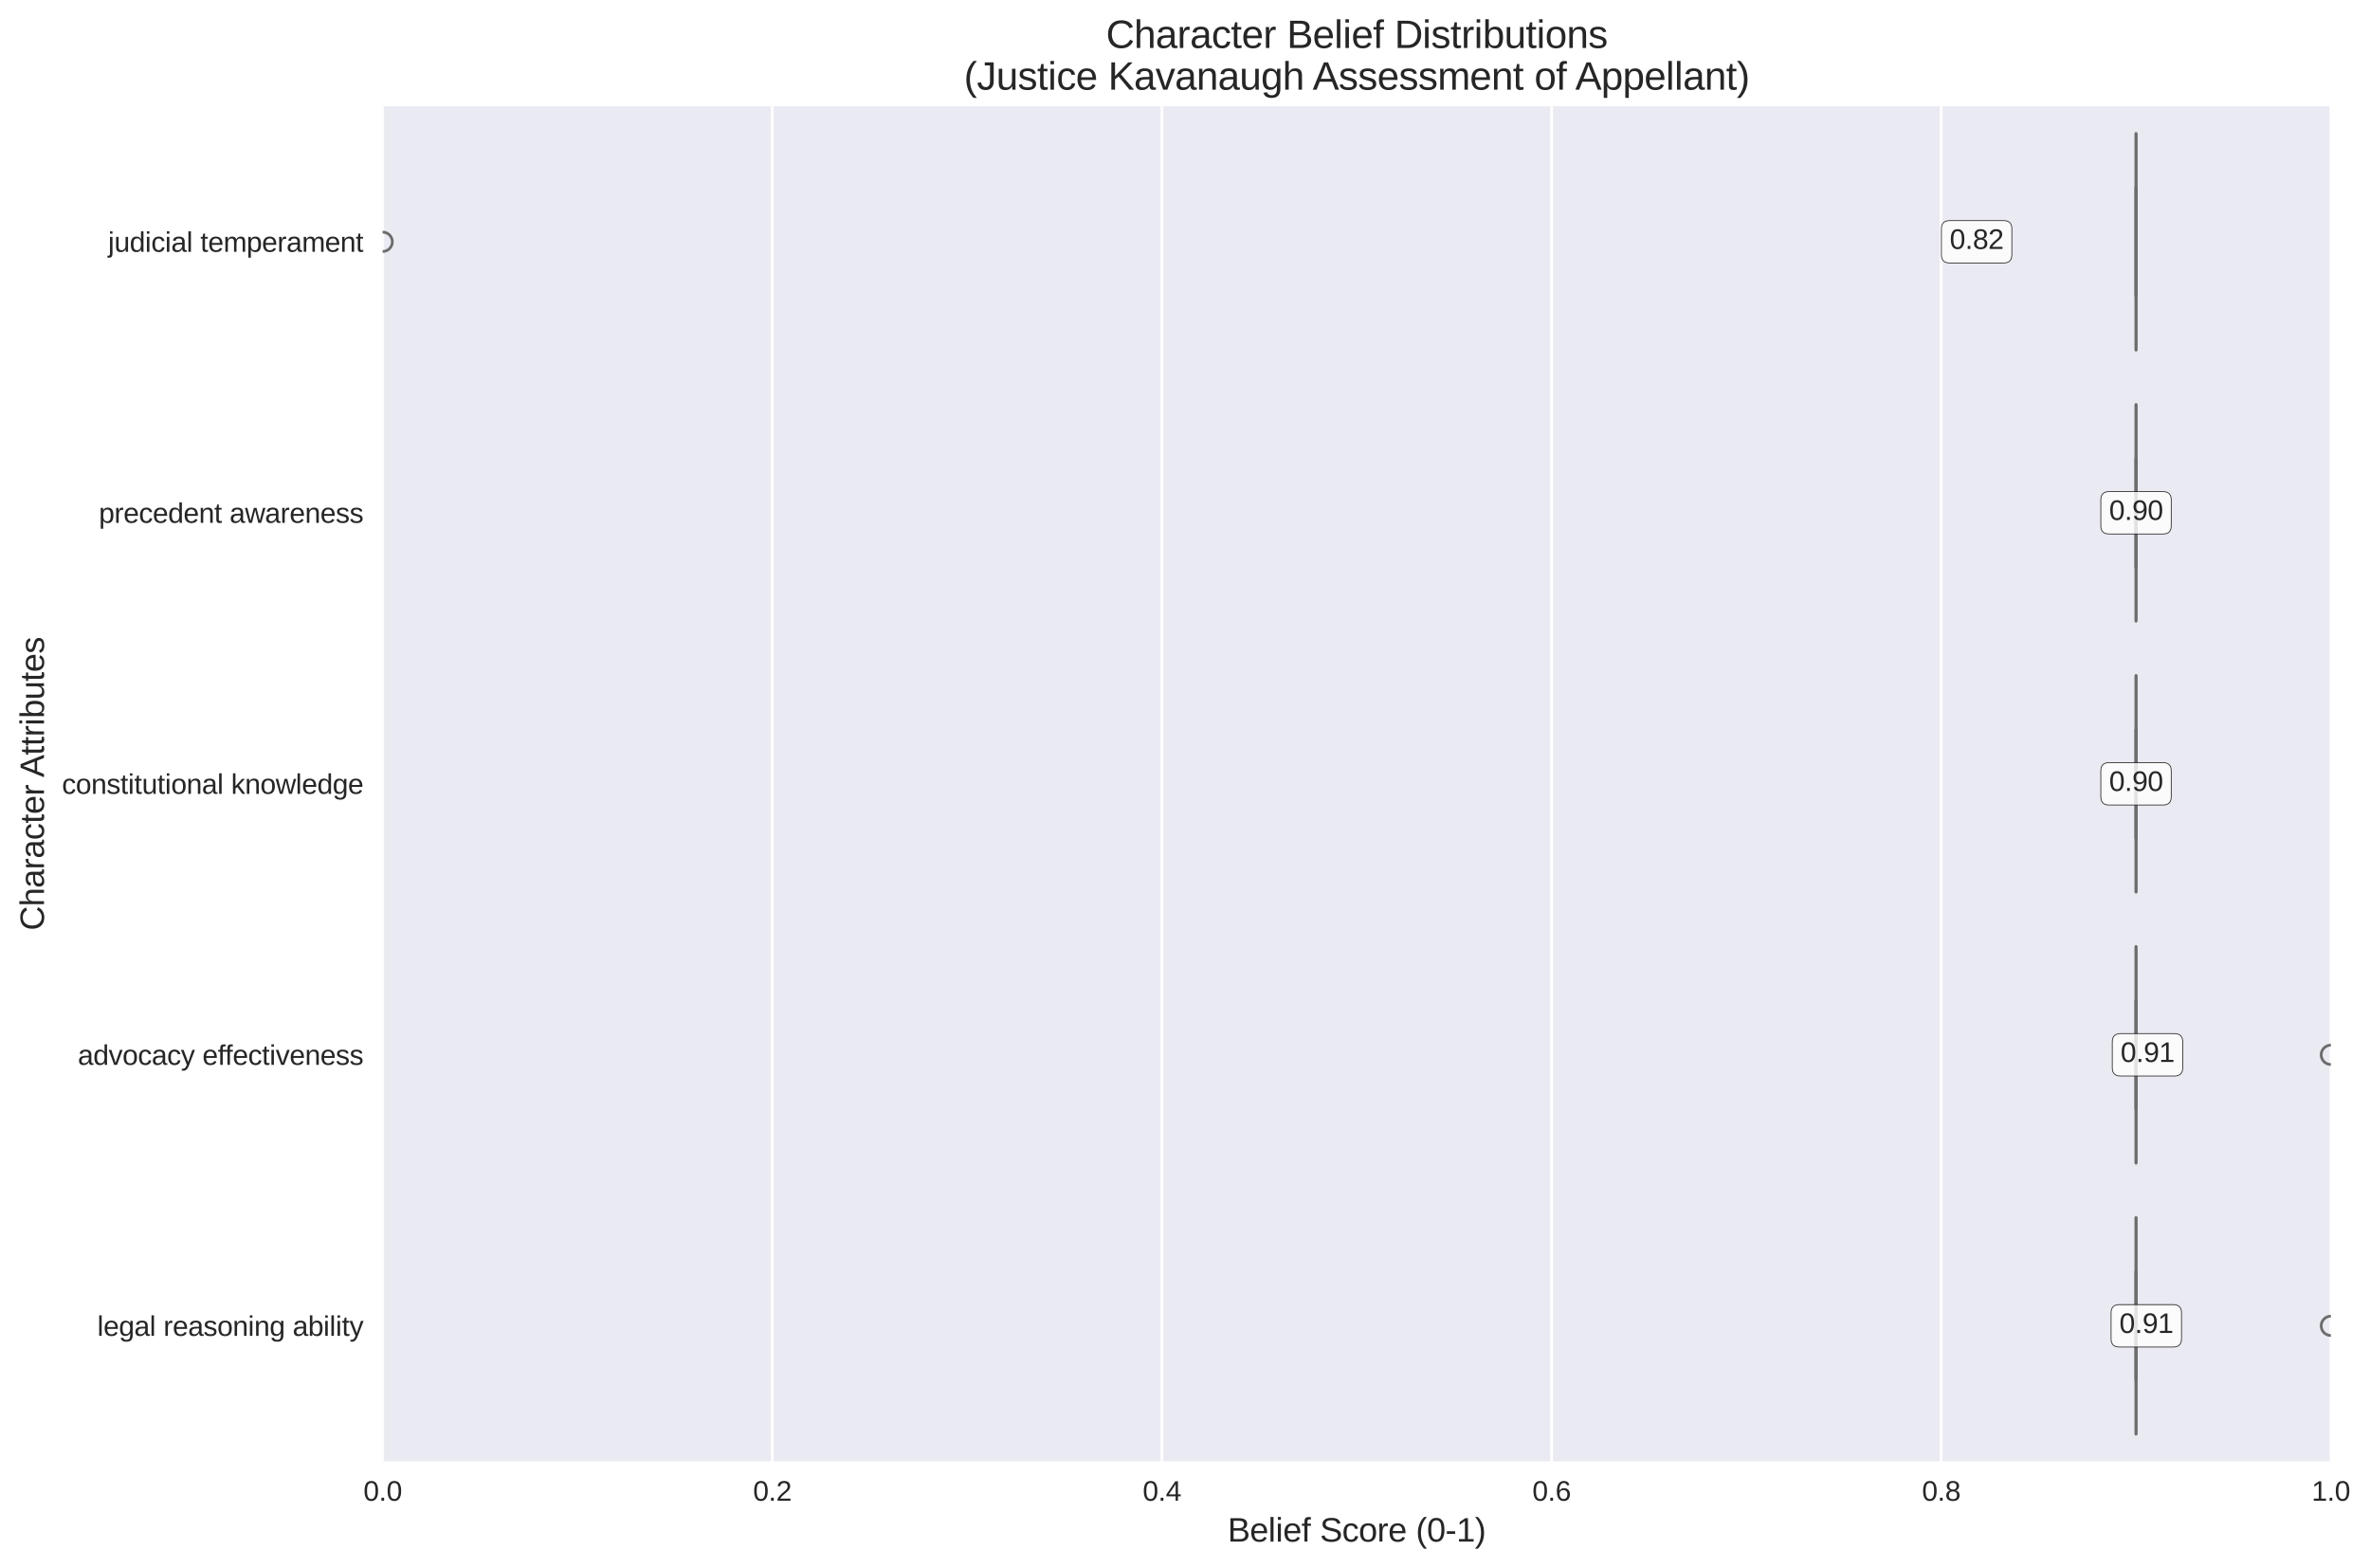 <?xml version="1.0" encoding="utf-8" standalone="no"?>
<!DOCTYPE svg PUBLIC "-//W3C//DTD SVG 1.1//EN"
  "http://www.w3.org/Graphics/SVG/1.1/DTD/svg11.dtd">
<svg xmlns:xlink="http://www.w3.org/1999/xlink" width="856.809pt" height="567.014pt" viewBox="0 0 856.809 567.014" xmlns="http://www.w3.org/2000/svg" version="1.1">
 <defs>
  <style type="text/css">*{stroke-linejoin: round; stroke-linecap: butt}</style>
 </defs>
 <g id="figure_1">
  <g id="patch_1">
   <path d="M 0 567.014 
L 856.809 567.014 
L 856.809 0 
L 0 0 
z
" style="fill: #ffffff"/>
  </g>
  <g id="axes_1">
   <g id="patch_2">
    <path d="M 138.339 528.305 
L 842.659 528.305 
L 842.659 38.425 
L 138.339 38.425 
z
" style="fill: #eaeaf2"/>
   </g>
   <g id="matplotlib.axis_1">
    <g id="xtick_1">
     <g id="line2d_1">
      <path d="M 138.339 528.305 
L 138.339 38.425 
" clip-path="url(#p1dd7b9717c)" style="fill: none; stroke: #ffffff; stroke-linecap: round"/>
     </g>
     <g id="line2d_2"/>
     <g id="text_1">
      <!-- 0.0 -->
      <g style="fill: #262626" transform="translate(131.389 542.552) scale(0.1 -0.1)">
       <defs>
        <path id="LiberationSans-30" d="M 3309 2203 
Q 3309 1100 2920 518 
Q 2531 -63 1772 -63 
Q 1013 -63 631 515 
Q 250 1094 250 2203 
Q 250 3338 620 3903 
Q 991 4469 1791 4469 
Q 2569 4469 2939 3897 
Q 3309 3325 3309 2203 
z
M 2738 2203 
Q 2738 3156 2517 3584 
Q 2297 4013 1791 4013 
Q 1272 4013 1045 3591 
Q 819 3169 819 2203 
Q 819 1266 1048 831 
Q 1278 397 1778 397 
Q 2275 397 2506 840 
Q 2738 1284 2738 2203 
z
" transform="scale(0.016)"/>
        <path id="LiberationSans-2e" d="M 584 0 
L 584 684 
L 1194 684 
L 1194 0 
L 584 0 
z
" transform="scale(0.016)"/>
       </defs>
       <use xlink:href="#LiberationSans-30"/>
       <use xlink:href="#LiberationSans-2e" x="55.615"/>
       <use xlink:href="#LiberationSans-30" x="83.398"/>
      </g>
     </g>
    </g>
    <g id="xtick_2">
     <g id="line2d_3">
      <path d="M 279.203 528.305 
L 279.203 38.425 
" clip-path="url(#p1dd7b9717c)" style="fill: none; stroke: #ffffff; stroke-linecap: round"/>
     </g>
     <g id="line2d_4"/>
     <g id="text_2">
      <!-- 0.2 -->
      <g style="fill: #262626" transform="translate(272.253 542.552) scale(0.1 -0.1)">
       <defs>
        <path id="LiberationSans-32" d="M 322 0 
L 322 397 
Q 481 763 711 1042 
Q 941 1322 1194 1548 
Q 1447 1775 1695 1969 
Q 1944 2163 2144 2356 
Q 2344 2550 2467 2762 
Q 2591 2975 2591 3244 
Q 2591 3606 2378 3806 
Q 2166 4006 1788 4006 
Q 1428 4006 1195 3811 
Q 963 3616 922 3263 
L 347 3316 
Q 409 3844 795 4156 
Q 1181 4469 1788 4469 
Q 2453 4469 2811 4155 
Q 3169 3841 3169 3263 
Q 3169 3006 3051 2753 
Q 2934 2500 2703 2247 
Q 2472 1994 1819 1463 
Q 1459 1169 1246 933 
Q 1034 697 941 478 
L 3238 478 
L 3238 0 
L 322 0 
z
" transform="scale(0.016)"/>
       </defs>
       <use xlink:href="#LiberationSans-30"/>
       <use xlink:href="#LiberationSans-2e" x="55.615"/>
       <use xlink:href="#LiberationSans-32" x="83.398"/>
      </g>
     </g>
    </g>
    <g id="xtick_3">
     <g id="line2d_5">
      <path d="M 420.067 528.305 
L 420.067 38.425 
" clip-path="url(#p1dd7b9717c)" style="fill: none; stroke: #ffffff; stroke-linecap: round"/>
     </g>
     <g id="line2d_6"/>
     <g id="text_3">
      <!-- 0.4 -->
      <g style="fill: #262626" transform="translate(413.117 542.552) scale(0.1 -0.1)">
       <defs>
        <path id="LiberationSans-34" d="M 2753 997 
L 2753 0 
L 2222 0 
L 2222 997 
L 147 997 
L 147 1434 
L 2163 4403 
L 2753 4403 
L 2753 1441 
L 3372 1441 
L 3372 997 
L 2753 997 
z
M 2222 3769 
Q 2216 3750 2134 3603 
Q 2053 3456 2013 3397 
L 884 1734 
L 716 1503 
L 666 1441 
L 2222 1441 
L 2222 3769 
z
" transform="scale(0.016)"/>
       </defs>
       <use xlink:href="#LiberationSans-30"/>
       <use xlink:href="#LiberationSans-2e" x="55.615"/>
       <use xlink:href="#LiberationSans-34" x="83.398"/>
      </g>
     </g>
    </g>
    <g id="xtick_4">
     <g id="line2d_7">
      <path d="M 560.931 528.305 
L 560.931 38.425 
" clip-path="url(#p1dd7b9717c)" style="fill: none; stroke: #ffffff; stroke-linecap: round"/>
     </g>
     <g id="line2d_8"/>
     <g id="text_4">
      <!-- 0.6 -->
      <g style="fill: #262626" transform="translate(553.981 542.552) scale(0.1 -0.1)">
       <defs>
        <path id="LiberationSans-36" d="M 3278 1441 
Q 3278 744 2900 340 
Q 2522 -63 1856 -63 
Q 1113 -63 719 490 
Q 325 1044 325 2100 
Q 325 3244 734 3856 
Q 1144 4469 1900 4469 
Q 2897 4469 3156 3572 
L 2619 3475 
Q 2453 4013 1894 4013 
Q 1413 4013 1148 3564 
Q 884 3116 884 2266 
Q 1038 2550 1316 2698 
Q 1594 2847 1953 2847 
Q 2563 2847 2920 2465 
Q 3278 2084 3278 1441 
z
M 2706 1416 
Q 2706 1894 2472 2153 
Q 2238 2413 1819 2413 
Q 1425 2413 1183 2183 
Q 941 1953 941 1550 
Q 941 1041 1192 716 
Q 1444 391 1838 391 
Q 2244 391 2475 664 
Q 2706 938 2706 1416 
z
" transform="scale(0.016)"/>
       </defs>
       <use xlink:href="#LiberationSans-30"/>
       <use xlink:href="#LiberationSans-2e" x="55.615"/>
       <use xlink:href="#LiberationSans-36" x="83.398"/>
      </g>
     </g>
    </g>
    <g id="xtick_5">
     <g id="line2d_9">
      <path d="M 701.795 528.305 
L 701.795 38.425 
" clip-path="url(#p1dd7b9717c)" style="fill: none; stroke: #ffffff; stroke-linecap: round"/>
     </g>
     <g id="line2d_10"/>
     <g id="text_5">
      <!-- 0.8 -->
      <g style="fill: #262626" transform="translate(694.845 542.552) scale(0.1 -0.1)">
       <defs>
        <path id="LiberationSans-38" d="M 3281 1228 
Q 3281 619 2893 278 
Q 2506 -63 1781 -63 
Q 1075 -63 676 271 
Q 278 606 278 1222 
Q 278 1653 525 1947 
Q 772 2241 1156 2303 
L 1156 2316 
Q 797 2400 589 2681 
Q 381 2963 381 3341 
Q 381 3844 757 4156 
Q 1134 4469 1769 4469 
Q 2419 4469 2795 4162 
Q 3172 3856 3172 3334 
Q 3172 2956 2962 2675 
Q 2753 2394 2391 2322 
L 2391 2309 
Q 2813 2241 3047 1952 
Q 3281 1663 3281 1228 
z
M 2588 3303 
Q 2588 4050 1769 4050 
Q 1372 4050 1164 3862 
Q 956 3675 956 3303 
Q 956 2925 1170 2726 
Q 1384 2528 1775 2528 
Q 2172 2528 2380 2711 
Q 2588 2894 2588 3303 
z
M 2697 1281 
Q 2697 1691 2453 1898 
Q 2209 2106 1769 2106 
Q 1341 2106 1100 1882 
Q 859 1659 859 1269 
Q 859 359 1788 359 
Q 2247 359 2472 579 
Q 2697 800 2697 1281 
z
" transform="scale(0.016)"/>
       </defs>
       <use xlink:href="#LiberationSans-30"/>
       <use xlink:href="#LiberationSans-2e" x="55.615"/>
       <use xlink:href="#LiberationSans-38" x="83.398"/>
      </g>
     </g>
    </g>
    <g id="xtick_6">
     <g id="line2d_11">
      <path d="M 842.659 528.305 
L 842.659 38.425 
" clip-path="url(#p1dd7b9717c)" style="fill: none; stroke: #ffffff; stroke-linecap: round"/>
     </g>
     <g id="line2d_12"/>
     <g id="text_6">
      <!-- 1.0 -->
      <g style="fill: #262626" transform="translate(835.709 542.552) scale(0.1 -0.1)">
       <defs>
        <path id="LiberationSans-31" d="M 488 0 
L 488 478 
L 1609 478 
L 1609 3866 
L 616 3156 
L 616 3688 
L 1656 4403 
L 2175 4403 
L 2175 478 
L 3247 478 
L 3247 0 
L 488 0 
z
" transform="scale(0.016)"/>
       </defs>
       <use xlink:href="#LiberationSans-31"/>
       <use xlink:href="#LiberationSans-2e" x="55.615"/>
       <use xlink:href="#LiberationSans-30" x="83.398"/>
      </g>
     </g>
    </g>
    <g id="text_7">
     <!-- Belief Score (0-1) -->
     <g style="fill: #262626" transform="translate(443.817 557.323) scale(0.12 -0.12)">
      <defs>
       <path id="LiberationSans-42" d="M 3931 1241 
Q 3931 653 3503 326 
Q 3075 0 2313 0 
L 525 0 
L 525 4403 
L 2125 4403 
Q 3675 4403 3675 3334 
Q 3675 2944 3456 2678 
Q 3238 2413 2838 2322 
Q 3363 2259 3647 1970 
Q 3931 1681 3931 1241 
z
M 3075 3263 
Q 3075 3619 2831 3772 
Q 2588 3925 2125 3925 
L 1122 3925 
L 1122 2531 
L 2125 2531 
Q 2603 2531 2839 2711 
Q 3075 2891 3075 3263 
z
M 3328 1288 
Q 3328 2066 2234 2066 
L 1122 2066 
L 1122 478 
L 2281 478 
Q 2828 478 3078 681 
Q 3328 884 3328 1288 
z
" transform="scale(0.016)"/>
       <path id="LiberationSans-65" d="M 863 1572 
Q 863 991 1103 675 
Q 1344 359 1806 359 
Q 2172 359 2392 506 
Q 2613 653 2691 878 
L 3184 738 
Q 2881 -63 1806 -63 
Q 1056 -63 664 384 
Q 272 831 272 1713 
Q 272 2550 664 2997 
Q 1056 3444 1784 3444 
Q 3275 3444 3275 1647 
L 3275 1572 
L 863 1572 
z
M 2694 2003 
Q 2647 2538 2422 2783 
Q 2197 3028 1775 3028 
Q 1366 3028 1127 2754 
Q 888 2481 869 2003 
L 2694 2003 
z
" transform="scale(0.016)"/>
       <path id="LiberationSans-6c" d="M 431 0 
L 431 4638 
L 994 4638 
L 994 0 
L 431 0 
z
" transform="scale(0.016)"/>
       <path id="LiberationSans-69" d="M 428 4100 
L 428 4638 
L 991 4638 
L 991 4100 
L 428 4100 
z
M 428 0 
L 428 3381 
L 991 3381 
L 991 0 
L 428 0 
z
" transform="scale(0.016)"/>
       <path id="LiberationSans-66" d="M 1128 2972 
L 1128 0 
L 566 0 
L 566 2972 
L 91 2972 
L 91 3381 
L 566 3381 
L 566 3763 
Q 566 4225 769 4428 
Q 972 4631 1391 4631 
Q 1625 4631 1788 4594 
L 1788 4166 
Q 1647 4191 1538 4191 
Q 1322 4191 1225 4081 
Q 1128 3972 1128 3684 
L 1128 3381 
L 1788 3381 
L 1788 2972 
L 1128 2972 
z
" transform="scale(0.016)"/>
       <path id="LiberationSans-20" transform="scale(0.016)"/>
       <path id="LiberationSans-53" d="M 3975 1216 
Q 3975 606 3498 271 
Q 3022 -63 2156 -63 
Q 547 -63 291 1056 
L 869 1172 
Q 969 775 1294 589 
Q 1619 403 2178 403 
Q 2756 403 3070 601 
Q 3384 800 3384 1184 
Q 3384 1400 3286 1534 
Q 3188 1669 3009 1756 
Q 2831 1844 2584 1903 
Q 2338 1963 2038 2031 
Q 1516 2147 1245 2262 
Q 975 2378 819 2520 
Q 663 2663 580 2853 
Q 497 3044 497 3291 
Q 497 3856 930 4162 
Q 1363 4469 2169 4469 
Q 2919 4469 3316 4239 
Q 3713 4009 3872 3456 
L 3284 3353 
Q 3188 3703 2916 3861 
Q 2644 4019 2163 4019 
Q 1634 4019 1356 3844 
Q 1078 3669 1078 3322 
Q 1078 3119 1186 2986 
Q 1294 2853 1497 2761 
Q 1700 2669 2306 2534 
Q 2509 2488 2711 2439 
Q 2913 2391 3097 2323 
Q 3281 2256 3442 2165 
Q 3603 2075 3722 1944 
Q 3841 1813 3908 1634 
Q 3975 1456 3975 1216 
z
" transform="scale(0.016)"/>
       <path id="LiberationSans-63" d="M 859 1706 
Q 859 1031 1071 706 
Q 1284 381 1713 381 
Q 2013 381 2214 543 
Q 2416 706 2463 1044 
L 3031 1006 
Q 2966 519 2616 228 
Q 2266 -63 1728 -63 
Q 1019 -63 645 385 
Q 272 834 272 1694 
Q 272 2547 647 2995 
Q 1022 3444 1722 3444 
Q 2241 3444 2583 3175 
Q 2925 2906 3013 2434 
L 2434 2391 
Q 2391 2672 2212 2837 
Q 2034 3003 1706 3003 
Q 1259 3003 1059 2706 
Q 859 2409 859 1706 
z
" transform="scale(0.016)"/>
       <path id="LiberationSans-6f" d="M 3291 1694 
Q 3291 806 2900 371 
Q 2509 -63 1766 -63 
Q 1025 -63 647 389 
Q 269 841 269 1694 
Q 269 3444 1784 3444 
Q 2559 3444 2925 3017 
Q 3291 2591 3291 1694 
z
M 2700 1694 
Q 2700 2394 2492 2711 
Q 2284 3028 1794 3028 
Q 1300 3028 1079 2704 
Q 859 2381 859 1694 
Q 859 1025 1076 689 
Q 1294 353 1759 353 
Q 2266 353 2483 678 
Q 2700 1003 2700 1694 
z
" transform="scale(0.016)"/>
       <path id="LiberationSans-72" d="M 444 0 
L 444 2594 
Q 444 2950 425 3381 
L 956 3381 
Q 981 2806 981 2691 
L 994 2691 
Q 1128 3125 1303 3284 
Q 1478 3444 1797 3444 
Q 1909 3444 2025 3413 
L 2025 2897 
Q 1913 2928 1725 2928 
Q 1375 2928 1190 2626 
Q 1006 2325 1006 1763 
L 1006 0 
L 444 0 
z
" transform="scale(0.016)"/>
       <path id="LiberationSans-28" d="M 397 1663 
Q 397 2566 680 3284 
Q 963 4003 1550 4638 
L 2094 4638 
Q 1509 3988 1236 3256 
Q 963 2525 963 1656 
Q 963 791 1233 62 
Q 1503 -666 2094 -1325 
L 1550 -1325 
Q 959 -688 678 32 
Q 397 753 397 1650 
L 397 1663 
z
" transform="scale(0.016)"/>
       <path id="LiberationSans-2d" d="M 284 1450 
L 284 1950 
L 1847 1950 
L 1847 1450 
L 284 1450 
z
" transform="scale(0.016)"/>
       <path id="LiberationSans-29" d="M 1734 1650 
Q 1734 747 1451 28 
Q 1169 -691 581 -1325 
L 38 -1325 
Q 625 -669 897 57 
Q 1169 784 1169 1656 
Q 1169 2528 895 3256 
Q 622 3984 38 4638 
L 581 4638 
Q 1172 4000 1453 3279 
Q 1734 2559 1734 1663 
L 1734 1650 
z
" transform="scale(0.016)"/>
      </defs>
      <use xlink:href="#LiberationSans-42"/>
      <use xlink:href="#LiberationSans-65" x="66.699"/>
      <use xlink:href="#LiberationSans-6c" x="122.314"/>
      <use xlink:href="#LiberationSans-69" x="144.531"/>
      <use xlink:href="#LiberationSans-65" x="166.748"/>
      <use xlink:href="#LiberationSans-66" x="222.363"/>
      <use xlink:href="#LiberationSans-20" x="250.146"/>
      <use xlink:href="#LiberationSans-53" x="277.93"/>
      <use xlink:href="#LiberationSans-63" x="344.629"/>
      <use xlink:href="#LiberationSans-6f" x="394.629"/>
      <use xlink:href="#LiberationSans-72" x="450.244"/>
      <use xlink:href="#LiberationSans-65" x="483.545"/>
      <use xlink:href="#LiberationSans-20" x="539.16"/>
      <use xlink:href="#LiberationSans-28" x="566.943"/>
      <use xlink:href="#LiberationSans-30" x="600.244"/>
      <use xlink:href="#LiberationSans-2d" x="655.859"/>
      <use xlink:href="#LiberationSans-31" x="689.16"/>
      <use xlink:href="#LiberationSans-29" x="744.775"/>
     </g>
    </g>
   </g>
   <g id="matplotlib.axis_2">
    <g id="ytick_1">
     <g id="line2d_13"/>
     <g id="text_8">
      <!-- judicial temperament -->
      <g style="fill: #262626" transform="translate(39.08 91.037) scale(0.1 -0.1)">
       <defs>
        <path id="LiberationSans-6a" d="M 428 4100 
L 428 4638 
L 991 4638 
L 991 4100 
L 428 4100 
z
M 991 -419 
Q 991 -897 803 -1112 
Q 616 -1328 241 -1328 
Q 0 -1328 -156 -1300 
L -156 -866 
L 38 -884 
Q 253 -884 340 -771 
Q 428 -659 428 -334 
L 428 3381 
L 991 3381 
L 991 -419 
z
" transform="scale(0.016)"/>
        <path id="LiberationSans-75" d="M 981 3381 
L 981 1238 
Q 981 903 1047 718 
Q 1113 534 1256 453 
Q 1400 372 1678 372 
Q 2084 372 2318 650 
Q 2553 928 2553 1422 
L 2553 3381 
L 3116 3381 
L 3116 722 
Q 3116 131 3134 0 
L 2603 0 
Q 2600 16 2597 84 
Q 2594 153 2589 242 
Q 2584 331 2578 578 
L 2569 578 
Q 2375 228 2120 82 
Q 1866 -63 1488 -63 
Q 931 -63 673 214 
Q 416 491 416 1128 
L 416 3381 
L 981 3381 
z
" transform="scale(0.016)"/>
        <path id="LiberationSans-64" d="M 2566 544 
Q 2409 219 2151 78 
Q 1894 -63 1513 -63 
Q 872 -63 570 368 
Q 269 800 269 1675 
Q 269 3444 1513 3444 
Q 1897 3444 2153 3303 
Q 2409 3163 2566 2856 
L 2572 2856 
L 2566 3234 
L 2566 4638 
L 3128 4638 
L 3128 697 
Q 3128 169 3147 0 
L 2609 0 
Q 2600 50 2589 231 
Q 2578 413 2578 544 
L 2566 544 
z
M 859 1694 
Q 859 984 1046 678 
Q 1234 372 1656 372 
Q 2134 372 2350 703 
Q 2566 1034 2566 1731 
Q 2566 2403 2350 2715 
Q 2134 3028 1663 3028 
Q 1238 3028 1048 2714 
Q 859 2400 859 1694 
z
" transform="scale(0.016)"/>
        <path id="LiberationSans-61" d="M 1294 -63 
Q 784 -63 528 206 
Q 272 475 272 944 
Q 272 1469 617 1750 
Q 963 2031 1731 2050 
L 2491 2063 
L 2491 2247 
Q 2491 2659 2316 2837 
Q 2141 3016 1766 3016 
Q 1388 3016 1216 2887 
Q 1044 2759 1009 2478 
L 422 2531 
Q 566 3444 1778 3444 
Q 2416 3444 2737 3151 
Q 3059 2859 3059 2306 
L 3059 850 
Q 3059 600 3125 473 
Q 3191 347 3375 347 
Q 3456 347 3559 369 
L 3559 19 
Q 3347 -31 3125 -31 
Q 2813 -31 2670 133 
Q 2528 297 2509 647 
L 2491 647 
Q 2275 259 1989 98 
Q 1703 -63 1294 -63 
z
M 1422 359 
Q 1731 359 1972 500 
Q 2213 641 2352 886 
Q 2491 1131 2491 1391 
L 2491 1669 
L 1875 1656 
Q 1478 1650 1273 1575 
Q 1069 1500 959 1344 
Q 850 1188 850 934 
Q 850 659 998 509 
Q 1147 359 1422 359 
z
" transform="scale(0.016)"/>
        <path id="LiberationSans-74" d="M 1731 25 
Q 1453 -50 1163 -50 
Q 488 -50 488 716 
L 488 2972 
L 97 2972 
L 97 3381 
L 509 3381 
L 675 4138 
L 1050 4138 
L 1050 3381 
L 1675 3381 
L 1675 2972 
L 1050 2972 
L 1050 838 
Q 1050 594 1129 495 
Q 1209 397 1406 397 
Q 1519 397 1731 441 
L 1731 25 
z
" transform="scale(0.016)"/>
        <path id="LiberationSans-6d" d="M 2400 0 
L 2400 2144 
Q 2400 2634 2265 2821 
Q 2131 3009 1781 3009 
Q 1422 3009 1212 2734 
Q 1003 2459 1003 1959 
L 1003 0 
L 444 0 
L 444 2659 
Q 444 3250 425 3381 
L 956 3381 
Q 959 3366 962 3297 
Q 966 3228 970 3139 
Q 975 3050 981 2803 
L 991 2803 
Q 1172 3163 1406 3303 
Q 1641 3444 1978 3444 
Q 2363 3444 2586 3291 
Q 2809 3138 2897 2803 
L 2906 2803 
Q 3081 3144 3329 3294 
Q 3578 3444 3931 3444 
Q 4444 3444 4676 3166 
Q 4909 2888 4909 2253 
L 4909 0 
L 4353 0 
L 4353 2144 
Q 4353 2634 4218 2821 
Q 4084 3009 3734 3009 
Q 3366 3009 3161 2736 
Q 2956 2463 2956 1959 
L 2956 0 
L 2400 0 
z
" transform="scale(0.016)"/>
        <path id="LiberationSans-70" d="M 3291 1706 
Q 3291 -63 2047 -63 
Q 1266 -63 997 525 
L 981 525 
Q 994 500 994 -6 
L 994 -1328 
L 431 -1328 
L 431 2691 
Q 431 3213 413 3381 
L 956 3381 
Q 959 3369 965 3292 
Q 972 3216 980 3056 
Q 988 2897 988 2838 
L 1000 2838 
Q 1150 3150 1397 3295 
Q 1644 3441 2047 3441 
Q 2672 3441 2981 3022 
Q 3291 2603 3291 1706 
z
M 2700 1694 
Q 2700 2400 2509 2703 
Q 2319 3006 1903 3006 
Q 1569 3006 1380 2865 
Q 1191 2725 1092 2426 
Q 994 2128 994 1650 
Q 994 984 1206 668 
Q 1419 353 1897 353 
Q 2316 353 2508 661 
Q 2700 969 2700 1694 
z
" transform="scale(0.016)"/>
        <path id="LiberationSans-6e" d="M 2578 0 
L 2578 2144 
Q 2578 2478 2512 2662 
Q 2447 2847 2303 2928 
Q 2159 3009 1881 3009 
Q 1475 3009 1240 2731 
Q 1006 2453 1006 1959 
L 1006 0 
L 444 0 
L 444 2659 
Q 444 3250 425 3381 
L 956 3381 
Q 959 3366 962 3297 
Q 966 3228 970 3139 
Q 975 3050 981 2803 
L 991 2803 
Q 1184 3153 1439 3298 
Q 1694 3444 2072 3444 
Q 2628 3444 2886 3167 
Q 3144 2891 3144 2253 
L 3144 0 
L 2578 0 
z
" transform="scale(0.016)"/>
       </defs>
       <use xlink:href="#LiberationSans-6a"/>
       <use xlink:href="#LiberationSans-75" x="22.217"/>
       <use xlink:href="#LiberationSans-64" x="77.832"/>
       <use xlink:href="#LiberationSans-69" x="133.447"/>
       <use xlink:href="#LiberationSans-63" x="155.664"/>
       <use xlink:href="#LiberationSans-69" x="205.664"/>
       <use xlink:href="#LiberationSans-61" x="227.881"/>
       <use xlink:href="#LiberationSans-6c" x="283.496"/>
       <use xlink:href="#LiberationSans-20" x="305.713"/>
       <use xlink:href="#LiberationSans-74" x="333.496"/>
       <use xlink:href="#LiberationSans-65" x="361.279"/>
       <use xlink:href="#LiberationSans-6d" x="416.895"/>
       <use xlink:href="#LiberationSans-70" x="500.195"/>
       <use xlink:href="#LiberationSans-65" x="555.811"/>
       <use xlink:href="#LiberationSans-72" x="611.426"/>
       <use xlink:href="#LiberationSans-61" x="644.727"/>
       <use xlink:href="#LiberationSans-6d" x="700.342"/>
       <use xlink:href="#LiberationSans-65" x="783.643"/>
       <use xlink:href="#LiberationSans-6e" x="839.258"/>
       <use xlink:href="#LiberationSans-74" x="894.873"/>
      </g>
     </g>
    </g>
    <g id="ytick_2">
     <g id="line2d_14"/>
     <g id="text_9">
      <!-- precedent awareness -->
      <g style="fill: #262626" transform="translate(35.732 189.013) scale(0.1 -0.1)">
       <defs>
        <path id="LiberationSans-77" d="M 3669 0 
L 3016 0 
L 2425 2391 
L 2313 2919 
Q 2284 2778 2225 2514 
Q 2166 2250 1588 0 
L 938 0 
L -9 3381 
L 547 3381 
L 1119 1084 
Q 1141 1009 1253 466 
L 1306 697 
L 2013 3381 
L 2616 3381 
L 3206 1059 
L 3350 466 
L 3447 900 
L 4088 3381 
L 4638 3381 
L 3669 0 
z
" transform="scale(0.016)"/>
        <path id="LiberationSans-73" d="M 2969 934 
Q 2969 456 2608 196 
Q 2247 -63 1597 -63 
Q 966 -63 623 145 
Q 281 353 178 794 
L 675 891 
Q 747 619 972 492 
Q 1197 366 1597 366 
Q 2025 366 2223 497 
Q 2422 628 2422 891 
Q 2422 1091 2284 1216 
Q 2147 1341 1841 1422 
L 1438 1528 
Q 953 1653 748 1773 
Q 544 1894 428 2066 
Q 313 2238 313 2488 
Q 313 2950 642 3192 
Q 972 3434 1603 3434 
Q 2163 3434 2492 3237 
Q 2822 3041 2909 2606 
L 2403 2544 
Q 2356 2769 2151 2889 
Q 1947 3009 1603 3009 
Q 1222 3009 1040 2893 
Q 859 2778 859 2544 
Q 859 2400 934 2306 
Q 1009 2213 1156 2147 
Q 1303 2081 1775 1966 
Q 2222 1853 2419 1758 
Q 2616 1663 2730 1547 
Q 2844 1431 2906 1279 
Q 2969 1128 2969 934 
z
" transform="scale(0.016)"/>
       </defs>
       <use xlink:href="#LiberationSans-70"/>
       <use xlink:href="#LiberationSans-72" x="55.615"/>
       <use xlink:href="#LiberationSans-65" x="88.916"/>
       <use xlink:href="#LiberationSans-63" x="144.531"/>
       <use xlink:href="#LiberationSans-65" x="194.531"/>
       <use xlink:href="#LiberationSans-64" x="250.146"/>
       <use xlink:href="#LiberationSans-65" x="305.762"/>
       <use xlink:href="#LiberationSans-6e" x="361.377"/>
       <use xlink:href="#LiberationSans-74" x="416.992"/>
       <use xlink:href="#LiberationSans-20" x="444.775"/>
       <use xlink:href="#LiberationSans-61" x="472.559"/>
       <use xlink:href="#LiberationSans-77" x="528.174"/>
       <use xlink:href="#LiberationSans-61" x="600.391"/>
       <use xlink:href="#LiberationSans-72" x="656.006"/>
       <use xlink:href="#LiberationSans-65" x="689.307"/>
       <use xlink:href="#LiberationSans-6e" x="744.922"/>
       <use xlink:href="#LiberationSans-65" x="800.537"/>
       <use xlink:href="#LiberationSans-73" x="856.152"/>
       <use xlink:href="#LiberationSans-73" x="906.152"/>
      </g>
     </g>
    </g>
    <g id="ytick_3">
     <g id="line2d_15"/>
     <g id="text_10">
      <!-- constitutional knowledge -->
      <g style="fill: #262626" transform="translate(22.386 286.989) scale(0.1 -0.1)">
       <defs>
        <path id="LiberationSans-6b" d="M 2550 0 
L 1406 1544 
L 994 1203 
L 994 0 
L 431 0 
L 431 4638 
L 994 4638 
L 994 1741 
L 2478 3381 
L 3138 3381 
L 1766 1928 
L 3209 0 
L 2550 0 
z
" transform="scale(0.016)"/>
        <path id="LiberationSans-67" d="M 1713 -1328 
Q 1159 -1328 831 -1111 
Q 503 -894 409 -494 
L 975 -413 
Q 1031 -647 1223 -773 
Q 1416 -900 1728 -900 
Q 2569 -900 2569 84 
L 2569 628 
L 2563 628 
Q 2403 303 2125 139 
Q 1847 -25 1475 -25 
Q 853 -25 561 387 
Q 269 800 269 1684 
Q 269 2581 583 3007 
Q 897 3434 1538 3434 
Q 1897 3434 2161 3270 
Q 2425 3106 2569 2803 
L 2575 2803 
Q 2575 2897 2587 3128 
Q 2600 3359 2613 3381 
L 3147 3381 
Q 3128 3213 3128 2681 
L 3128 97 
Q 3128 -1328 1713 -1328 
z
M 2569 1691 
Q 2569 2103 2456 2401 
Q 2344 2700 2139 2858 
Q 1934 3016 1675 3016 
Q 1244 3016 1047 2703 
Q 850 2391 850 1691 
Q 850 997 1034 694 
Q 1219 391 1666 391 
Q 1931 391 2137 547 
Q 2344 703 2456 995 
Q 2569 1288 2569 1691 
z
" transform="scale(0.016)"/>
       </defs>
       <use xlink:href="#LiberationSans-63"/>
       <use xlink:href="#LiberationSans-6f" x="50"/>
       <use xlink:href="#LiberationSans-6e" x="105.615"/>
       <use xlink:href="#LiberationSans-73" x="161.23"/>
       <use xlink:href="#LiberationSans-74" x="211.23"/>
       <use xlink:href="#LiberationSans-69" x="239.014"/>
       <use xlink:href="#LiberationSans-74" x="261.23"/>
       <use xlink:href="#LiberationSans-75" x="289.014"/>
       <use xlink:href="#LiberationSans-74" x="344.629"/>
       <use xlink:href="#LiberationSans-69" x="372.412"/>
       <use xlink:href="#LiberationSans-6f" x="394.629"/>
       <use xlink:href="#LiberationSans-6e" x="450.244"/>
       <use xlink:href="#LiberationSans-61" x="505.859"/>
       <use xlink:href="#LiberationSans-6c" x="561.475"/>
       <use xlink:href="#LiberationSans-20" x="583.691"/>
       <use xlink:href="#LiberationSans-6b" x="611.475"/>
       <use xlink:href="#LiberationSans-6e" x="661.475"/>
       <use xlink:href="#LiberationSans-6f" x="717.09"/>
       <use xlink:href="#LiberationSans-77" x="772.705"/>
       <use xlink:href="#LiberationSans-6c" x="844.922"/>
       <use xlink:href="#LiberationSans-65" x="867.139"/>
       <use xlink:href="#LiberationSans-64" x="922.754"/>
       <use xlink:href="#LiberationSans-67" x="978.369"/>
       <use xlink:href="#LiberationSans-65" x="1033.984"/>
      </g>
     </g>
    </g>
    <g id="ytick_4">
     <g id="line2d_16"/>
     <g id="text_11">
      <!-- advocacy effectiveness -->
      <g style="fill: #262626" transform="translate(28.132 384.965) scale(0.1 -0.1)">
       <defs>
        <path id="LiberationSans-76" d="M 1916 0 
L 1250 0 
L 22 3381 
L 622 3381 
L 1366 1181 
Q 1406 1056 1581 441 
L 1691 806 
L 1813 1175 
L 2581 3381 
L 3178 3381 
L 1916 0 
z
" transform="scale(0.016)"/>
        <path id="LiberationSans-79" d="M 597 -1328 
Q 366 -1328 209 -1294 
L 209 -872 
Q 328 -891 472 -891 
Q 997 -891 1303 -119 
L 1356 16 
L 16 3381 
L 616 3381 
L 1328 1513 
Q 1344 1469 1366 1408 
Q 1388 1347 1506 1000 
Q 1625 653 1634 613 
L 1853 1228 
L 2594 3381 
L 3188 3381 
L 1888 0 
Q 1678 -541 1497 -805 
Q 1316 -1069 1095 -1198 
Q 875 -1328 597 -1328 
z
" transform="scale(0.016)"/>
       </defs>
       <use xlink:href="#LiberationSans-61"/>
       <use xlink:href="#LiberationSans-64" x="55.615"/>
       <use xlink:href="#LiberationSans-76" x="111.23"/>
       <use xlink:href="#LiberationSans-6f" x="161.23"/>
       <use xlink:href="#LiberationSans-63" x="216.846"/>
       <use xlink:href="#LiberationSans-61" x="266.846"/>
       <use xlink:href="#LiberationSans-63" x="322.461"/>
       <use xlink:href="#LiberationSans-79" x="372.461"/>
       <use xlink:href="#LiberationSans-20" x="422.461"/>
       <use xlink:href="#LiberationSans-65" x="450.244"/>
       <use xlink:href="#LiberationSans-66" x="505.859"/>
       <use xlink:href="#LiberationSans-66" x="531.893"/>
       <use xlink:href="#LiberationSans-65" x="559.676"/>
       <use xlink:href="#LiberationSans-63" x="615.291"/>
       <use xlink:href="#LiberationSans-74" x="665.291"/>
       <use xlink:href="#LiberationSans-69" x="693.074"/>
       <use xlink:href="#LiberationSans-76" x="715.291"/>
       <use xlink:href="#LiberationSans-65" x="765.291"/>
       <use xlink:href="#LiberationSans-6e" x="820.906"/>
       <use xlink:href="#LiberationSans-65" x="876.521"/>
       <use xlink:href="#LiberationSans-73" x="932.137"/>
       <use xlink:href="#LiberationSans-73" x="982.137"/>
      </g>
     </g>
    </g>
    <g id="ytick_5">
     <g id="line2d_17"/>
     <g id="text_12">
      <!-- legal reasoning ability -->
      <g style="fill: #262626" transform="translate(35.174 482.941) scale(0.1 -0.1)">
       <defs>
        <path id="LiberationSans-62" d="M 3291 1706 
Q 3291 -63 2047 -63 
Q 1663 -63 1408 76 
Q 1153 216 994 525 
L 988 525 
Q 988 428 975 229 
Q 963 31 956 0 
L 413 0 
Q 431 169 431 697 
L 431 4638 
L 994 4638 
L 994 3316 
Q 994 3113 981 2838 
L 994 2838 
Q 1150 3163 1408 3303 
Q 1666 3444 2047 3444 
Q 2688 3444 2989 3012 
Q 3291 2581 3291 1706 
z
M 2700 1688 
Q 2700 2397 2512 2703 
Q 2325 3009 1903 3009 
Q 1428 3009 1211 2684 
Q 994 2359 994 1653 
Q 994 988 1206 670 
Q 1419 353 1897 353 
Q 2322 353 2511 667 
Q 2700 981 2700 1688 
z
" transform="scale(0.016)"/>
       </defs>
       <use xlink:href="#LiberationSans-6c"/>
       <use xlink:href="#LiberationSans-65" x="22.217"/>
       <use xlink:href="#LiberationSans-67" x="77.832"/>
       <use xlink:href="#LiberationSans-61" x="133.447"/>
       <use xlink:href="#LiberationSans-6c" x="189.062"/>
       <use xlink:href="#LiberationSans-20" x="211.279"/>
       <use xlink:href="#LiberationSans-72" x="239.062"/>
       <use xlink:href="#LiberationSans-65" x="272.363"/>
       <use xlink:href="#LiberationSans-61" x="327.979"/>
       <use xlink:href="#LiberationSans-73" x="383.594"/>
       <use xlink:href="#LiberationSans-6f" x="433.594"/>
       <use xlink:href="#LiberationSans-6e" x="489.209"/>
       <use xlink:href="#LiberationSans-69" x="544.824"/>
       <use xlink:href="#LiberationSans-6e" x="567.041"/>
       <use xlink:href="#LiberationSans-67" x="622.656"/>
       <use xlink:href="#LiberationSans-20" x="678.271"/>
       <use xlink:href="#LiberationSans-61" x="706.055"/>
       <use xlink:href="#LiberationSans-62" x="761.67"/>
       <use xlink:href="#LiberationSans-69" x="817.285"/>
       <use xlink:href="#LiberationSans-6c" x="839.502"/>
       <use xlink:href="#LiberationSans-69" x="861.719"/>
       <use xlink:href="#LiberationSans-74" x="883.936"/>
       <use xlink:href="#LiberationSans-79" x="911.719"/>
      </g>
     </g>
    </g>
    <g id="text_13">
     <!-- Character Attributes -->
     <g style="fill: #262626" transform="translate(15.896 336.388) rotate(-90) scale(0.12 -0.12)">
      <defs>
       <path id="LiberationSans-43" d="M 2475 3981 
Q 1744 3981 1337 3511 
Q 931 3041 931 2222 
Q 931 1413 1354 920 
Q 1778 428 2500 428 
Q 3425 428 3891 1344 
L 4378 1100 
Q 4106 531 3614 234 
Q 3122 -63 2472 -63 
Q 1806 -63 1320 214 
Q 834 491 579 1005 
Q 325 1519 325 2222 
Q 325 3275 894 3872 
Q 1463 4469 2469 4469 
Q 3172 4469 3644 4194 
Q 4116 3919 4338 3378 
L 3772 3191 
Q 3619 3575 3280 3778 
Q 2941 3981 2475 3981 
z
" transform="scale(0.016)"/>
       <path id="LiberationSans-68" d="M 991 2803 
Q 1172 3134 1426 3289 
Q 1681 3444 2072 3444 
Q 2622 3444 2883 3170 
Q 3144 2897 3144 2253 
L 3144 0 
L 2578 0 
L 2578 2144 
Q 2578 2500 2512 2673 
Q 2447 2847 2297 2928 
Q 2147 3009 1881 3009 
Q 1484 3009 1245 2734 
Q 1006 2459 1006 1994 
L 1006 0 
L 444 0 
L 444 4638 
L 1006 4638 
L 1006 3431 
Q 1006 3241 995 3037 
Q 984 2834 981 2803 
L 991 2803 
z
" transform="scale(0.016)"/>
       <path id="LiberationSans-41" d="M 3647 0 
L 3144 1288 
L 1138 1288 
L 631 0 
L 13 0 
L 1809 4403 
L 2488 4403 
L 4256 0 
L 3647 0 
z
M 2141 3953 
L 2113 3866 
Q 2034 3606 1881 3200 
L 1319 1753 
L 2966 1753 
L 2400 3206 
Q 2313 3422 2225 3694 
L 2141 3953 
z
" transform="scale(0.016)"/>
      </defs>
      <use xlink:href="#LiberationSans-43"/>
      <use xlink:href="#LiberationSans-68" x="72.217"/>
      <use xlink:href="#LiberationSans-61" x="127.832"/>
      <use xlink:href="#LiberationSans-72" x="183.447"/>
      <use xlink:href="#LiberationSans-61" x="216.748"/>
      <use xlink:href="#LiberationSans-63" x="272.363"/>
      <use xlink:href="#LiberationSans-74" x="322.363"/>
      <use xlink:href="#LiberationSans-65" x="350.146"/>
      <use xlink:href="#LiberationSans-72" x="405.762"/>
      <use xlink:href="#LiberationSans-20" x="439.062"/>
      <use xlink:href="#LiberationSans-41" x="461.346"/>
      <use xlink:href="#LiberationSans-74" x="528.045"/>
      <use xlink:href="#LiberationSans-74" x="555.828"/>
      <use xlink:href="#LiberationSans-72" x="583.611"/>
      <use xlink:href="#LiberationSans-69" x="616.912"/>
      <use xlink:href="#LiberationSans-62" x="639.129"/>
      <use xlink:href="#LiberationSans-75" x="694.744"/>
      <use xlink:href="#LiberationSans-74" x="750.359"/>
      <use xlink:href="#LiberationSans-65" x="778.143"/>
      <use xlink:href="#LiberationSans-73" x="833.758"/>
     </g>
    </g>
   </g>
   <g id="patch_3">
    <path d="M 772.227 48.223 
L 772.227 126.604 
L 772.227 126.604 
L 772.227 48.223 
L 772.227 48.223 
z
" clip-path="url(#p1dd7b9717c)" style="fill: #e68193; stroke: #6c6c6c; stroke-linejoin: miter"/>
   </g>
   <g id="line2d_18">
    <path d="M 772.227 87.413 
L 772.227 87.413 
" clip-path="url(#p1dd7b9717c)" style="fill: none; stroke: #6c6c6c"/>
   </g>
   <g id="line2d_19">
    <path d="M 772.227 87.413 
L 772.227 87.413 
" clip-path="url(#p1dd7b9717c)" style="fill: none; stroke: #6c6c6c"/>
   </g>
   <g id="line2d_20">
    <path d="M 772.227 67.818 
L 772.227 107.009 
" clip-path="url(#p1dd7b9717c)" style="fill: none; stroke: #6c6c6c; stroke-linecap: round"/>
   </g>
   <g id="line2d_21">
    <path d="M 772.227 67.818 
L 772.227 107.009 
" clip-path="url(#p1dd7b9717c)" style="fill: none; stroke: #6c6c6c; stroke-linecap: round"/>
   </g>
   <g id="line2d_22">
    <defs>
     <path id="m7864c737f9" d="M 0 3.5 
C 0.928 3.5 1.819 3.131 2.475 2.475 
C 3.131 1.819 3.5 0.928 3.5 0 
C 3.5 -0.928 3.131 -1.819 2.475 -2.475 
C 1.819 -3.131 0.928 -3.5 0 -3.5 
C -0.928 -3.5 -1.819 -3.131 -2.475 -2.475 
C -3.131 -1.819 -3.5 -0.928 -3.5 0 
C -3.5 0.928 -3.131 1.819 -2.475 2.475 
C -1.819 3.131 -0.928 3.5 0 3.5 
z
" style="stroke: #6c6c6c"/>
    </defs>
    <g clip-path="url(#p1dd7b9717c)">
     <use xlink:href="#m7864c737f9" x="138.339" y="87.413" style="fill-opacity: 0; stroke: #6c6c6c"/>
    </g>
   </g>
   <g id="patch_4">
    <path d="M 772.227 146.199 
L 772.227 224.58 
L 772.227 224.58 
L 772.227 146.199 
L 772.227 146.199 
z
" clip-path="url(#p1dd7b9717c)" style="fill: #e68193; stroke: #6c6c6c; stroke-linejoin: miter"/>
   </g>
   <g id="line2d_23">
    <path d="M 772.227 185.389 
L 772.227 185.389 
" clip-path="url(#p1dd7b9717c)" style="fill: none; stroke: #6c6c6c"/>
   </g>
   <g id="line2d_24">
    <path d="M 772.227 185.389 
L 772.227 185.389 
" clip-path="url(#p1dd7b9717c)" style="fill: none; stroke: #6c6c6c"/>
   </g>
   <g id="line2d_25">
    <path d="M 772.227 165.794 
L 772.227 204.985 
" clip-path="url(#p1dd7b9717c)" style="fill: none; stroke: #6c6c6c; stroke-linecap: round"/>
   </g>
   <g id="line2d_26">
    <path d="M 772.227 165.794 
L 772.227 204.985 
" clip-path="url(#p1dd7b9717c)" style="fill: none; stroke: #6c6c6c; stroke-linecap: round"/>
   </g>
   <g id="line2d_27"/>
   <g id="patch_5">
    <path d="M 772.227 244.175 
L 772.227 322.556 
L 772.227 322.556 
L 772.227 244.175 
L 772.227 244.175 
z
" clip-path="url(#p1dd7b9717c)" style="fill: #e68193; stroke: #6c6c6c; stroke-linejoin: miter"/>
   </g>
   <g id="line2d_28">
    <path d="M 772.227 283.365 
L 772.227 283.365 
" clip-path="url(#p1dd7b9717c)" style="fill: none; stroke: #6c6c6c"/>
   </g>
   <g id="line2d_29">
    <path d="M 772.227 283.365 
L 772.227 283.365 
" clip-path="url(#p1dd7b9717c)" style="fill: none; stroke: #6c6c6c"/>
   </g>
   <g id="line2d_30">
    <path d="M 772.227 263.77 
L 772.227 302.961 
" clip-path="url(#p1dd7b9717c)" style="fill: none; stroke: #6c6c6c; stroke-linecap: round"/>
   </g>
   <g id="line2d_31">
    <path d="M 772.227 263.77 
L 772.227 302.961 
" clip-path="url(#p1dd7b9717c)" style="fill: none; stroke: #6c6c6c; stroke-linecap: round"/>
   </g>
   <g id="line2d_32"/>
   <g id="patch_6">
    <path d="M 772.227 342.151 
L 772.227 420.532 
L 772.227 420.532 
L 772.227 342.151 
L 772.227 342.151 
z
" clip-path="url(#p1dd7b9717c)" style="fill: #e68193; stroke: #6c6c6c; stroke-linejoin: miter"/>
   </g>
   <g id="line2d_33">
    <path d="M 772.227 381.341 
L 772.227 381.341 
" clip-path="url(#p1dd7b9717c)" style="fill: none; stroke: #6c6c6c"/>
   </g>
   <g id="line2d_34">
    <path d="M 772.227 381.341 
L 772.227 381.341 
" clip-path="url(#p1dd7b9717c)" style="fill: none; stroke: #6c6c6c"/>
   </g>
   <g id="line2d_35">
    <path d="M 772.227 361.746 
L 772.227 400.937 
" clip-path="url(#p1dd7b9717c)" style="fill: none; stroke: #6c6c6c; stroke-linecap: round"/>
   </g>
   <g id="line2d_36">
    <path d="M 772.227 361.746 
L 772.227 400.937 
" clip-path="url(#p1dd7b9717c)" style="fill: none; stroke: #6c6c6c; stroke-linecap: round"/>
   </g>
   <g id="line2d_37">
    <g clip-path="url(#p1dd7b9717c)">
     <use xlink:href="#m7864c737f9" x="842.659" y="381.341" style="fill-opacity: 0; stroke: #6c6c6c"/>
    </g>
   </g>
   <g id="patch_7">
    <path d="M 772.227 440.127 
L 772.227 518.508 
L 772.227 518.508 
L 772.227 440.127 
L 772.227 440.127 
z
" clip-path="url(#p1dd7b9717c)" style="fill: #e68193; stroke: #6c6c6c; stroke-linejoin: miter"/>
   </g>
   <g id="line2d_38">
    <path d="M 772.227 479.317 
L 772.227 479.317 
" clip-path="url(#p1dd7b9717c)" style="fill: none; stroke: #6c6c6c"/>
   </g>
   <g id="line2d_39">
    <path d="M 772.227 479.317 
L 772.227 479.317 
" clip-path="url(#p1dd7b9717c)" style="fill: none; stroke: #6c6c6c"/>
   </g>
   <g id="line2d_40">
    <path d="M 772.227 459.722 
L 772.227 498.913 
" clip-path="url(#p1dd7b9717c)" style="fill: none; stroke: #6c6c6c; stroke-linecap: round"/>
   </g>
   <g id="line2d_41">
    <path d="M 772.227 459.722 
L 772.227 498.913 
" clip-path="url(#p1dd7b9717c)" style="fill: none; stroke: #6c6c6c; stroke-linecap: round"/>
   </g>
   <g id="line2d_42">
    <g clip-path="url(#p1dd7b9717c)">
     <use xlink:href="#m7864c737f9" x="842.659" y="479.317" style="fill-opacity: 0; stroke: #6c6c6c"/>
    </g>
   </g>
   <g id="line2d_43">
    <path d="M 772.227 48.223 
L 772.227 126.604 
" clip-path="url(#p1dd7b9717c)" style="fill: none; stroke: #6c6c6c"/>
   </g>
   <g id="line2d_44">
    <path d="M 772.227 146.199 
L 772.227 224.58 
" clip-path="url(#p1dd7b9717c)" style="fill: none; stroke: #6c6c6c"/>
   </g>
   <g id="line2d_45">
    <path d="M 772.227 244.175 
L 772.227 322.556 
" clip-path="url(#p1dd7b9717c)" style="fill: none; stroke: #6c6c6c"/>
   </g>
   <g id="line2d_46">
    <path d="M 772.227 342.151 
L 772.227 420.532 
" clip-path="url(#p1dd7b9717c)" style="fill: none; stroke: #6c6c6c"/>
   </g>
   <g id="line2d_47">
    <path d="M 772.227 440.127 
L 772.227 518.508 
" clip-path="url(#p1dd7b9717c)" style="fill: none; stroke: #6c6c6c"/>
   </g>
   <g id="patch_8">
    <path d="M 138.339 528.305 
L 138.339 38.425 
" style="fill: none"/>
   </g>
   <g id="patch_9">
    <path d="M 842.659 528.305 
L 842.659 38.425 
" style="fill: none"/>
   </g>
   <g id="patch_10">
    <path d="M 138.339 528.305 
L 842.659 528.305 
" style="fill: none"/>
   </g>
   <g id="patch_11">
    <path d="M 138.339 38.425 
L 842.659 38.425 
" style="fill: none"/>
   </g>
   <g id="text_14">
    <g id="patch_12">
     <path d="M 704.871 95.074 
L 724.332 95.074 
Q 727.332 95.074 727.332 92.074 
L 727.332 82.752 
Q 727.332 79.752 724.332 79.752 
L 704.871 79.752 
Q 701.871 79.752 701.871 82.752 
L 701.871 92.074 
Q 701.871 95.074 704.871 95.074 
z
" style="fill: #ffffff; opacity: 0.8; stroke: #000000; stroke-width: 0.3; stroke-linejoin: miter"/>
    </g>
    <!-- 0.82 -->
    <g style="fill: #262626" transform="translate(704.871 89.999) scale(0.1 -0.1)">
     <use xlink:href="#LiberationSans-30"/>
     <use xlink:href="#LiberationSans-2e" x="55.615"/>
     <use xlink:href="#LiberationSans-38" x="83.398"/>
     <use xlink:href="#LiberationSans-32" x="139.014"/>
    </g>
   </g>
   <g id="text_15">
    <g id="patch_13">
     <path d="M 762.497 193.05 
L 781.958 193.05 
Q 784.958 193.05 784.958 190.05 
L 784.958 180.728 
Q 784.958 177.728 781.958 177.728 
L 762.497 177.728 
Q 759.497 177.728 759.497 180.728 
L 759.497 190.05 
Q 759.497 193.05 762.497 193.05 
z
" style="fill: #ffffff; opacity: 0.8; stroke: #000000; stroke-width: 0.3; stroke-linejoin: miter"/>
    </g>
    <!-- 0.90 -->
    <g style="fill: #262626" transform="translate(762.497 187.975) scale(0.1 -0.1)">
     <defs>
      <path id="LiberationSans-39" d="M 3256 2291 
Q 3256 1156 2842 546 
Q 2428 -63 1663 -63 
Q 1147 -63 836 154 
Q 525 372 391 856 
L 928 941 
Q 1097 391 1672 391 
Q 2156 391 2422 841 
Q 2688 1291 2700 2125 
Q 2575 1844 2272 1673 
Q 1969 1503 1606 1503 
Q 1013 1503 656 1909 
Q 300 2316 300 2988 
Q 300 3678 687 4073 
Q 1075 4469 1766 4469 
Q 2500 4469 2878 3925 
Q 3256 3381 3256 2291 
z
M 2644 2834 
Q 2644 3366 2400 3689 
Q 2156 4013 1747 4013 
Q 1341 4013 1106 3736 
Q 872 3459 872 2988 
Q 872 2506 1106 2226 
Q 1341 1947 1741 1947 
Q 1984 1947 2193 2058 
Q 2403 2169 2523 2372 
Q 2644 2575 2644 2834 
z
" transform="scale(0.016)"/>
     </defs>
     <use xlink:href="#LiberationSans-30"/>
     <use xlink:href="#LiberationSans-2e" x="55.615"/>
     <use xlink:href="#LiberationSans-39" x="83.398"/>
     <use xlink:href="#LiberationSans-30" x="139.014"/>
    </g>
   </g>
   <g id="text_16">
    <g id="patch_14">
     <path d="M 762.497 291.026 
L 781.958 291.026 
Q 784.958 291.026 784.958 288.026 
L 784.958 278.704 
Q 784.958 275.704 781.958 275.704 
L 762.497 275.704 
Q 759.497 275.704 759.497 278.704 
L 759.497 288.026 
Q 759.497 291.026 762.497 291.026 
z
" style="fill: #ffffff; opacity: 0.8; stroke: #000000; stroke-width: 0.3; stroke-linejoin: miter"/>
    </g>
    <!-- 0.90 -->
    <g style="fill: #262626" transform="translate(762.497 285.951) scale(0.1 -0.1)">
     <use xlink:href="#LiberationSans-30"/>
     <use xlink:href="#LiberationSans-2e" x="55.615"/>
     <use xlink:href="#LiberationSans-39" x="83.398"/>
     <use xlink:href="#LiberationSans-30" x="139.014"/>
    </g>
   </g>
   <g id="text_17">
    <g id="patch_15">
     <path d="M 766.64 389.002 
L 786.101 389.002 
Q 789.101 389.002 789.101 386.002 
L 789.101 376.68 
Q 789.101 373.68 786.101 373.68 
L 766.64 373.68 
Q 763.64 373.68 763.64 376.68 
L 763.64 386.002 
Q 763.64 389.002 766.64 389.002 
z
" style="fill: #ffffff; opacity: 0.8; stroke: #000000; stroke-width: 0.3; stroke-linejoin: miter"/>
    </g>
    <!-- 0.91 -->
    <g style="fill: #262626" transform="translate(766.64 383.927) scale(0.1 -0.1)">
     <use xlink:href="#LiberationSans-30"/>
     <use xlink:href="#LiberationSans-2e" x="55.615"/>
     <use xlink:href="#LiberationSans-39" x="83.398"/>
     <use xlink:href="#LiberationSans-31" x="139.014"/>
    </g>
   </g>
   <g id="text_18">
    <g id="patch_16">
     <path d="M 766.204 486.978 
L 785.665 486.978 
Q 788.665 486.978 788.665 483.978 
L 788.665 474.656 
Q 788.665 471.656 785.665 471.656 
L 766.204 471.656 
Q 763.204 471.656 763.204 474.656 
L 763.204 483.978 
Q 763.204 486.978 766.204 486.978 
z
" style="fill: #ffffff; opacity: 0.8; stroke: #000000; stroke-width: 0.3; stroke-linejoin: miter"/>
    </g>
    <!-- 0.91 -->
    <g style="fill: #262626" transform="translate(766.204 481.903) scale(0.1 -0.1)">
     <use xlink:href="#LiberationSans-30"/>
     <use xlink:href="#LiberationSans-2e" x="55.615"/>
     <use xlink:href="#LiberationSans-39" x="83.398"/>
     <use xlink:href="#LiberationSans-31" x="139.014"/>
    </g>
   </g>
   <g id="text_19">
    <!-- Character Belief Distributions -->
    <g style="fill: #262626" transform="translate(399.856 17.346) scale(0.14 -0.14)">
     <defs>
      <path id="LiberationSans-44" d="M 4316 2247 
Q 4316 1566 4050 1055 
Q 3784 544 3296 272 
Q 2809 0 2172 0 
L 525 0 
L 525 4403 
L 1981 4403 
Q 3100 4403 3708 3842 
Q 4316 3281 4316 2247 
z
M 3716 2247 
Q 3716 3066 3267 3495 
Q 2819 3925 1969 3925 
L 1122 3925 
L 1122 478 
L 2103 478 
Q 2588 478 2955 690 
Q 3322 903 3519 1303 
Q 3716 1703 3716 2247 
z
" transform="scale(0.016)"/>
     </defs>
     <use xlink:href="#LiberationSans-43"/>
     <use xlink:href="#LiberationSans-68" x="72.217"/>
     <use xlink:href="#LiberationSans-61" x="127.832"/>
     <use xlink:href="#LiberationSans-72" x="183.447"/>
     <use xlink:href="#LiberationSans-61" x="216.748"/>
     <use xlink:href="#LiberationSans-63" x="272.363"/>
     <use xlink:href="#LiberationSans-74" x="322.363"/>
     <use xlink:href="#LiberationSans-65" x="350.146"/>
     <use xlink:href="#LiberationSans-72" x="405.762"/>
     <use xlink:href="#LiberationSans-20" x="439.062"/>
     <use xlink:href="#LiberationSans-42" x="466.846"/>
     <use xlink:href="#LiberationSans-65" x="533.545"/>
     <use xlink:href="#LiberationSans-6c" x="589.16"/>
     <use xlink:href="#LiberationSans-69" x="611.377"/>
     <use xlink:href="#LiberationSans-65" x="633.594"/>
     <use xlink:href="#LiberationSans-66" x="689.209"/>
     <use xlink:href="#LiberationSans-20" x="716.992"/>
     <use xlink:href="#LiberationSans-44" x="744.775"/>
     <use xlink:href="#LiberationSans-69" x="816.992"/>
     <use xlink:href="#LiberationSans-73" x="839.209"/>
     <use xlink:href="#LiberationSans-74" x="889.209"/>
     <use xlink:href="#LiberationSans-72" x="916.992"/>
     <use xlink:href="#LiberationSans-69" x="950.293"/>
     <use xlink:href="#LiberationSans-62" x="972.51"/>
     <use xlink:href="#LiberationSans-75" x="1028.125"/>
     <use xlink:href="#LiberationSans-74" x="1083.74"/>
     <use xlink:href="#LiberationSans-69" x="1111.523"/>
     <use xlink:href="#LiberationSans-6f" x="1133.74"/>
     <use xlink:href="#LiberationSans-6e" x="1189.355"/>
     <use xlink:href="#LiberationSans-73" x="1244.971"/>
    </g>
    <!-- (Justice Kavanaugh Assessment of Appellant) -->
    <g style="fill: #262626" transform="translate(348.478 32.425) scale(0.14 -0.14)">
     <defs>
      <path id="LiberationSans-4a" d="M 1428 -63 
Q 309 -63 100 1094 
L 684 1191 
Q 741 828 937 625 
Q 1134 422 1431 422 
Q 1756 422 1943 645 
Q 2131 869 2131 1300 
L 2131 3916 
L 1284 3916 
L 1284 4403 
L 2725 4403 
L 2725 1313 
Q 2725 672 2378 304 
Q 2031 -63 1428 -63 
z
" transform="scale(0.016)"/>
      <path id="LiberationSans-4b" d="M 3456 0 
L 1697 2125 
L 1122 1688 
L 1122 0 
L 525 0 
L 525 4403 
L 1122 4403 
L 1122 2197 
L 3244 4403 
L 3947 4403 
L 2072 2491 
L 4197 0 
L 3456 0 
z
" transform="scale(0.016)"/>
     </defs>
     <use xlink:href="#LiberationSans-28"/>
     <use xlink:href="#LiberationSans-4a" x="33.301"/>
     <use xlink:href="#LiberationSans-75" x="83.301"/>
     <use xlink:href="#LiberationSans-73" x="138.916"/>
     <use xlink:href="#LiberationSans-74" x="188.916"/>
     <use xlink:href="#LiberationSans-69" x="216.699"/>
     <use xlink:href="#LiberationSans-63" x="238.916"/>
     <use xlink:href="#LiberationSans-65" x="288.916"/>
     <use xlink:href="#LiberationSans-20" x="344.531"/>
     <use xlink:href="#LiberationSans-4b" x="372.314"/>
     <use xlink:href="#LiberationSans-61" x="439.014"/>
     <use xlink:href="#LiberationSans-76" x="494.629"/>
     <use xlink:href="#LiberationSans-61" x="544.629"/>
     <use xlink:href="#LiberationSans-6e" x="600.244"/>
     <use xlink:href="#LiberationSans-61" x="655.859"/>
     <use xlink:href="#LiberationSans-75" x="711.475"/>
     <use xlink:href="#LiberationSans-67" x="767.09"/>
     <use xlink:href="#LiberationSans-68" x="822.705"/>
     <use xlink:href="#LiberationSans-20" x="878.32"/>
     <use xlink:href="#LiberationSans-41" x="900.604"/>
     <use xlink:href="#LiberationSans-73" x="967.303"/>
     <use xlink:href="#LiberationSans-73" x="1017.303"/>
     <use xlink:href="#LiberationSans-65" x="1067.303"/>
     <use xlink:href="#LiberationSans-73" x="1122.918"/>
     <use xlink:href="#LiberationSans-73" x="1172.918"/>
     <use xlink:href="#LiberationSans-6d" x="1222.918"/>
     <use xlink:href="#LiberationSans-65" x="1306.219"/>
     <use xlink:href="#LiberationSans-6e" x="1361.834"/>
     <use xlink:href="#LiberationSans-74" x="1417.449"/>
     <use xlink:href="#LiberationSans-20" x="1445.232"/>
     <use xlink:href="#LiberationSans-6f" x="1473.016"/>
     <use xlink:href="#LiberationSans-66" x="1528.631"/>
     <use xlink:href="#LiberationSans-20" x="1556.414"/>
     <use xlink:href="#LiberationSans-41" x="1578.697"/>
     <use xlink:href="#LiberationSans-70" x="1645.396"/>
     <use xlink:href="#LiberationSans-70" x="1701.012"/>
     <use xlink:href="#LiberationSans-65" x="1756.627"/>
     <use xlink:href="#LiberationSans-6c" x="1812.242"/>
     <use xlink:href="#LiberationSans-6c" x="1834.459"/>
     <use xlink:href="#LiberationSans-61" x="1856.676"/>
     <use xlink:href="#LiberationSans-6e" x="1912.291"/>
     <use xlink:href="#LiberationSans-74" x="1967.906"/>
     <use xlink:href="#LiberationSans-29" x="1995.689"/>
    </g>
   </g>
  </g>
 </g>
 <defs>
  <clipPath id="p1dd7b9717c">
   <rect x="138.339" y="38.425" width="704.32" height="489.88"/>
  </clipPath>
 </defs>
</svg>

